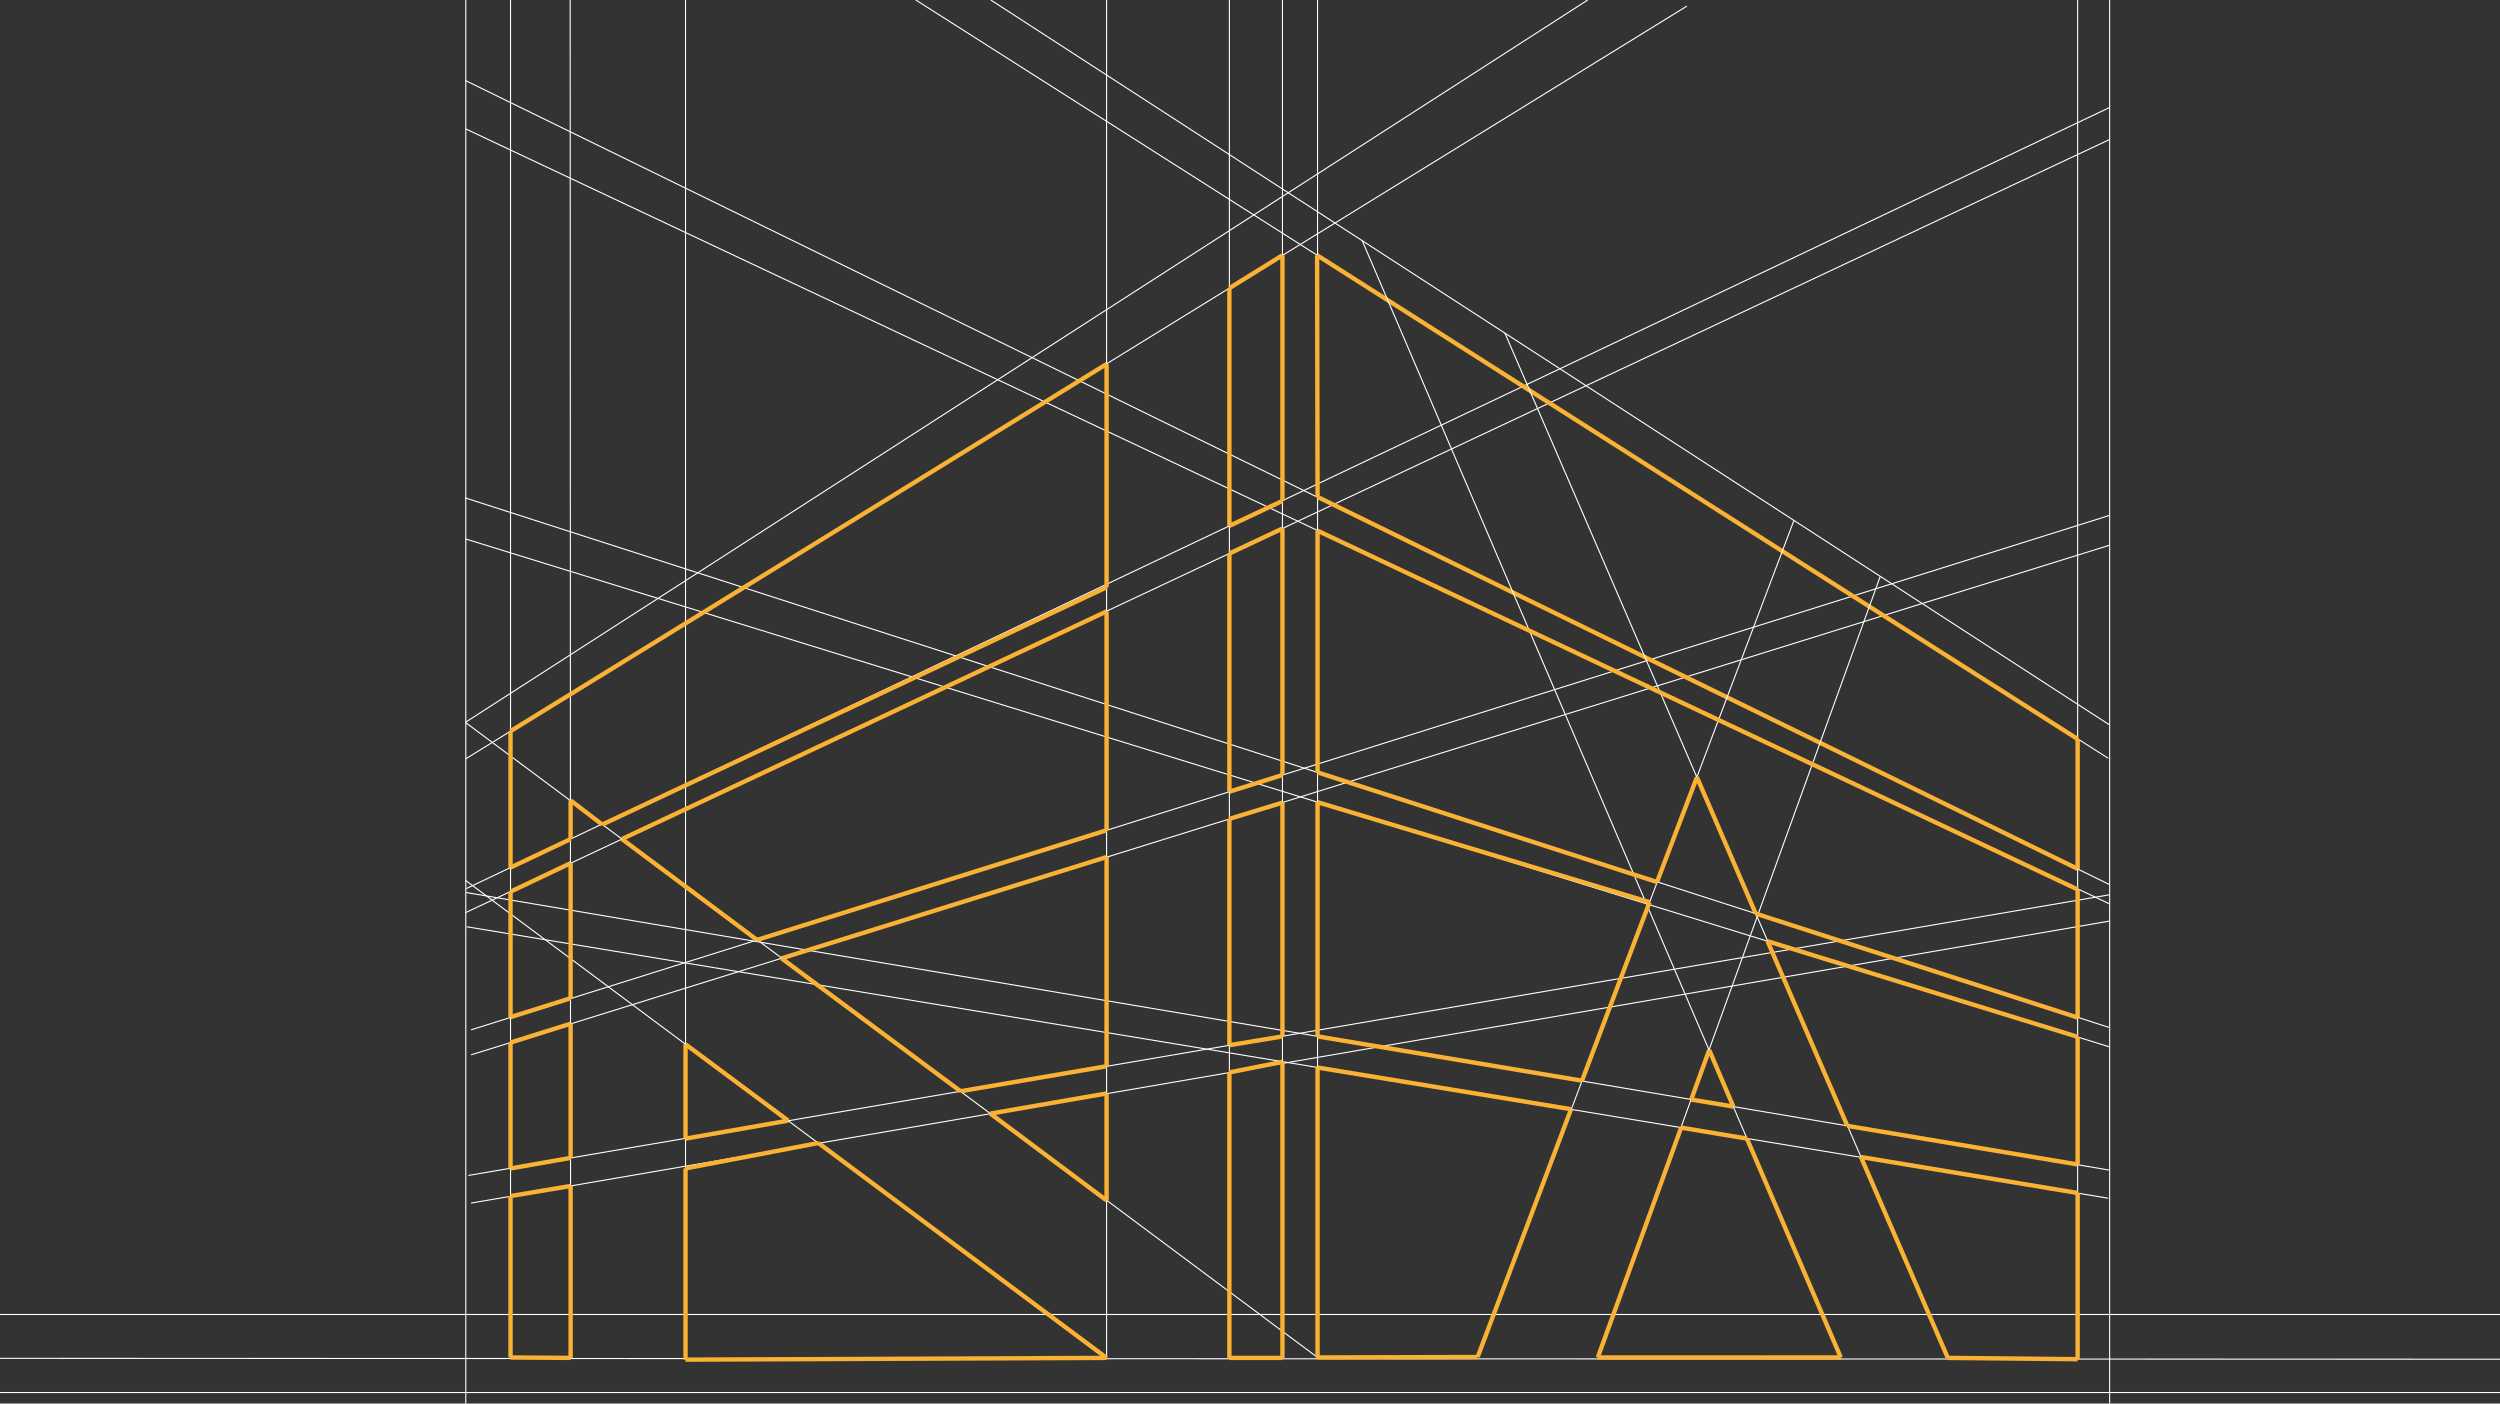 <?xml version="1.0" encoding="utf-8"?>
<!-- Generator: Adobe Illustrator 28.2.0, SVG Export Plug-In . SVG Version: 6.00 Build 0)  -->
<svg version="1.1" id="Capa_1" xmlns="http://www.w3.org/2000/svg" xmlns:xlink="http://www.w3.org/1999/xlink" x="0px" y="0px"
	 viewBox="0 0 570 320" style="enable-background:new 0 0 570 320;" xml:space="preserve">
<rect x="0" y="0" width="570" height="320" fill="#333333" stroke="none"/>
<style type="text/css">
	.st0{fill:none;stroke:#FFFFFF;stroke-width:0.25;stroke-miterlimit:10;}
	.st1{fill:none;stroke:#F9B233;stroke-miterlimit:10;}
</style>
<line class="st0" x1="0" y1="309.7" x2="570" y2="309.9"/>
<line class="st0" x1="0" y1="299.7" x2="570" y2="299.7"/>
<line class="st0" x1="0" y1="317.5" x2="570" y2="317.5"/>
<line class="st0" x1="106.2" y1="0" x2="106.2" y2="320.1"/>
<line class="st0" x1="116.4" y1="0" x2="116.4" y2="309.5"/>
<line class="st0" x1="130" y1="0" x2="130.1" y2="309.6"/>
<line class="st0" x1="156.3" y1="0" x2="156.3" y2="310"/>
<line class="st0" x1="252.3" y1="0" x2="252.3" y2="309.6"/>
<line class="st0" x1="280.3" y1="0" x2="280.3" y2="309.6"/>
<line class="st0" x1="292.4" y1="0" x2="292.4" y2="309.6"/>
<line class="st0" x1="300.4" y1="0" x2="300.4" y2="309.5"/>
<line class="st0" x1="473.7" y1="0" x2="473.7" y2="309"/>
<line class="st0" x1="481" y1="0" x2="481" y2="320"/>
<line class="st0" x1="106.3" y1="202.6" x2="481" y2="24.5"/>
<line class="st0" x1="106.2" y1="173" x2="384.6" y2="1.4"/>
<line class="st0" x1="106.1" y1="208.1" x2="481" y2="31.8"/>
<line class="st0" x1="107.4" y1="234.8" x2="481" y2="117.5"/>
<line class="st0" x1="107.4" y1="240.5" x2="481" y2="124.3"/>
<line class="st0" x1="106.8" y1="268" x2="481" y2="204"/>
<line class="st0" x1="107.4" y1="274.3" x2="481" y2="210"/>
<line class="st0" x1="106.1" y1="164.7" x2="300.4" y2="309.5"/>
<line class="st0" x1="106.1" y1="200.7" x2="252.3" y2="309.6"/>
<line class="st0" x1="106.1" y1="164.7" x2="362" y2="0"/>
<line class="st0" x1="480.7" y1="172.9" x2="208.8" y2="0"/>
<line class="st0" x1="481" y1="165.3" x2="225.9" y2="0"/>
<line class="st0" x1="106.2" y1="18.4" x2="481" y2="201.7"/>
<line class="st0" x1="481" y1="206.1" x2="106.2" y2="29.4"/>
<line class="st0" x1="481" y1="234.3" x2="106" y2="113.5"/>
<line class="st0" x1="481" y1="238.7" x2="106.2" y2="122.9"/>
<line class="st0" x1="481" y1="266.8" x2="106.3" y2="203.5"/>
<line class="st0" x1="480.7" y1="273.2" x2="106.4" y2="211.3"/>
<line class="st1" x1="116.4" y1="166.7" x2="252.3" y2="83"/>
<line class="st1" x1="137.3" y1="188" x2="252.3" y2="133.9"/>
<line class="st1" x1="141.8" y1="191.3" x2="252.3" y2="139.4"/>
<line class="st1" x1="172.6" y1="214.3" x2="252.3" y2="189.3"/>
<line class="st1" x1="178.2" y1="218.5" x2="252.3" y2="195.4"/>
<line class="st1" x1="219" y1="248.8" x2="252.3" y2="243.1"/>
<line class="st1" x1="225.8" y1="253.9" x2="252.3" y2="249.3"/>
<line class="st1" x1="116.4" y1="197.8" x2="130.1" y2="191.3"/>
<line class="st1" x1="116.4" y1="203.3" x2="130.1" y2="196.8"/>
<line class="st1" x1="116.4" y1="231.9" x2="130.1" y2="227.6"/>
<line class="st1" x1="137.3" y1="188" x2="130.1" y2="182.5"/>
<line class="st1" x1="130.1" y1="191.3" x2="130.1" y2="182.5"/>
<line class="st1" x1="141.8" y1="191.3" x2="172.6" y2="214.3"/>
<line class="st1" x1="130.1" y1="196.8" x2="130.1" y2="227.6"/>
<line class="st1" x1="116.4" y1="203.3" x2="116.4" y2="231.9"/>
<line class="st1" x1="178.2" y1="218.5" x2="219" y2="248.8"/>
<line class="st1" x1="252.3" y1="139.4" x2="252.3" y2="189.3"/>
<line class="st1" x1="252.3" y1="83" x2="252.3" y2="133.9"/>
<line class="st1" x1="280.3" y1="65.7" x2="280.3" y2="119.9"/>
<line class="st1" x1="292.4" y1="58.2" x2="292.4" y2="114.2"/>
<line class="st1" x1="280.3" y1="65.7" x2="292.4" y2="58.2"/>
<line class="st1" x1="280.3" y1="119.9" x2="292.4" y2="114.2"/>
<line class="st1" x1="280.3" y1="126.2" x2="292.4" y2="120.5"/>
<line class="st1" x1="292.4" y1="176.7" x2="292.4" y2="120.5"/>
<line class="st1" x1="280.3" y1="180.5" x2="280.3" y2="126.2"/>
<line class="st1" x1="292.4" y1="176.7" x2="280.3" y2="180.5"/>
<line class="st1" x1="280.3" y1="186.7" x2="292.4" y2="183"/>
<line class="st1" x1="292.4" y1="236.3" x2="292.4" y2="183"/>
<line class="st1" x1="280.3" y1="238.3" x2="280.3" y2="186.7"/>
<line class="st1" x1="252.3" y1="249.3" x2="252.3" y2="273.7"/>
<line class="st1" x1="225.8" y1="253.9" x2="252.3" y2="273.7"/>
<line class="st1" x1="156.3" y1="238.1" x2="156.3" y2="259.6"/>
<line class="st1" x1="179.7" y1="255.5" x2="156.3" y2="238.1"/>
<line class="st1" x1="116.4" y1="237.7" x2="130.1" y2="233.4"/>
<line class="st1" x1="130.1" y1="264" x2="130.1" y2="233.4"/>
<line class="st1" x1="116.4" y1="266.4" x2="116.4" y2="237.7"/>
<line class="st1" x1="130.1" y1="264" x2="116.4" y2="266.4"/>
<line class="st1" x1="252.3" y1="195.4" x2="252.3" y2="243.1"/>
<line class="st1" x1="179.7" y1="255.5" x2="156.3" y2="259.6"/>
<line class="st1" x1="186.6" y1="260.6" x2="252.3" y2="309.6"/>
<line class="st1" x1="156.3" y1="310" x2="156.3" y2="266.4"/>
<line class="st1" x1="186.6" y1="260.6" x2="156.3" y2="266.4"/>
<line class="st1" x1="292.4" y1="242.1" x2="280.3" y2="244.5"/>
<line class="st1" x1="292.4" y1="309.6" x2="292.4" y2="242.1"/>
<line class="st1" x1="280.3" y1="309.6" x2="280.3" y2="244.5"/>
<line class="st1" x1="292.4" y1="309.6" x2="280.3" y2="309.6"/>
<line class="st1" x1="156.3" y1="310" x2="252.3" y2="309.6"/>
<line class="st1" x1="116.4" y1="272.7" x2="116.4" y2="309.5"/>
<line class="st1" x1="130.1" y1="270.4" x2="130.1" y2="309.6"/>
<line class="st1" x1="116.4" y1="309.5" x2="130.1" y2="309.6"/>
<line class="st1" x1="116.4" y1="272.7" x2="130.1" y2="270.4"/>
<line class="st1" x1="280.3" y1="238.3" x2="292.4" y2="236.3"/>
<line class="st1" x1="116.4" y1="197.8" x2="116.4" y2="166.7"/>
<line class="st1" x1="300.3" y1="58.2" x2="473.7" y2="168.5"/>
<line class="st1" x1="473.7" y1="198.1" x2="300.4" y2="113.3"/>
<line class="st1" x1="473.7" y1="168.5" x2="473.7" y2="198.1"/>
<line class="st1" x1="300.3" y1="58.2" x2="300.4" y2="113.3"/>
<line class="st0" x1="336.9" y1="309.4" x2="409" y2="118.7"/>
<line class="st0" x1="444.1" y1="309.6" x2="343.1" y2="75.9"/>
<line class="st0" x1="419.7" y1="309.5" x2="310.6" y2="54.9"/>
<line class="st0" x1="364.3" y1="309.5" x2="428.7" y2="131.4"/>
<line class="st1" x1="300.4" y1="121" x2="473.7" y2="202.8"/>
<line class="st1" x1="473.7" y1="232" x2="473.7" y2="202.8"/>
<line class="st1" x1="300.4" y1="176.1" x2="300.4" y2="121"/>
<line class="st1" x1="377.8" y1="201.1" x2="300.4" y2="176.1"/>
<line class="st1" x1="473.7" y1="232" x2="400.3" y2="208.3"/>
<line class="st1" x1="386.9" y1="177.2" x2="377.8" y2="201.1"/>
<line class="st1" x1="386.9" y1="177.2" x2="400.3" y2="208.3"/>
<line class="st1" x1="300.4" y1="182.9" x2="376.1" y2="205.7"/>
<line class="st1" x1="360.7" y1="246.4" x2="376.1" y2="205.7"/>
<line class="st1" x1="300.4" y1="236.3" x2="360.7" y2="246.4"/>
<line class="st1" x1="300.4" y1="182.9" x2="300.4" y2="236.3"/>
<line class="st1" x1="473.7" y1="236.4" x2="403" y2="214.6"/>
<line class="st1" x1="473.7" y1="265.5" x2="421.2" y2="256.7"/>
<line class="st1" x1="403" y1="214.6" x2="421.2" y2="256.7"/>
<line class="st1" x1="385.6" y1="250.7" x2="395.2" y2="252.3"/>
<line class="st1" x1="389.7" y1="239.4" x2="395.2" y2="252.3"/>
<line class="st1" x1="385.6" y1="250.7" x2="389.7" y2="239.4"/>
<line class="st1" x1="358.2" y1="252.9" x2="300.4" y2="243.4"/>
<line class="st1" x1="300.4" y1="309.5" x2="336.9" y2="309.4"/>
<line class="st1" x1="358.2" y1="252.9" x2="336.9" y2="309.4"/>
<line class="st1" x1="300.4" y1="243.4" x2="300.4" y2="309.5"/>
<line class="st1" x1="383.3" y1="257.1" x2="398.3" y2="259.6"/>
<line class="st1" x1="419.7" y1="309.5" x2="398.3" y2="259.6"/>
<line class="st1" x1="383.3" y1="257.1" x2="364.3" y2="309.5"/>
<line class="st1" x1="419.7" y1="309.5" x2="364.3" y2="309.5"/>
<line class="st1" x1="424.3" y1="263.8" x2="473.7" y2="272"/>
<line class="st1" x1="444.1" y1="309.6" x2="473.7" y2="309.9"/>
<line class="st1" x1="473.7" y1="272" x2="473.7" y2="309.9"/>
<line class="st1" x1="424.3" y1="263.8" x2="444.1" y2="309.6"/>
<line class="st1" x1="473.7" y1="236.4" x2="473.7" y2="265.5"/>
</svg>
